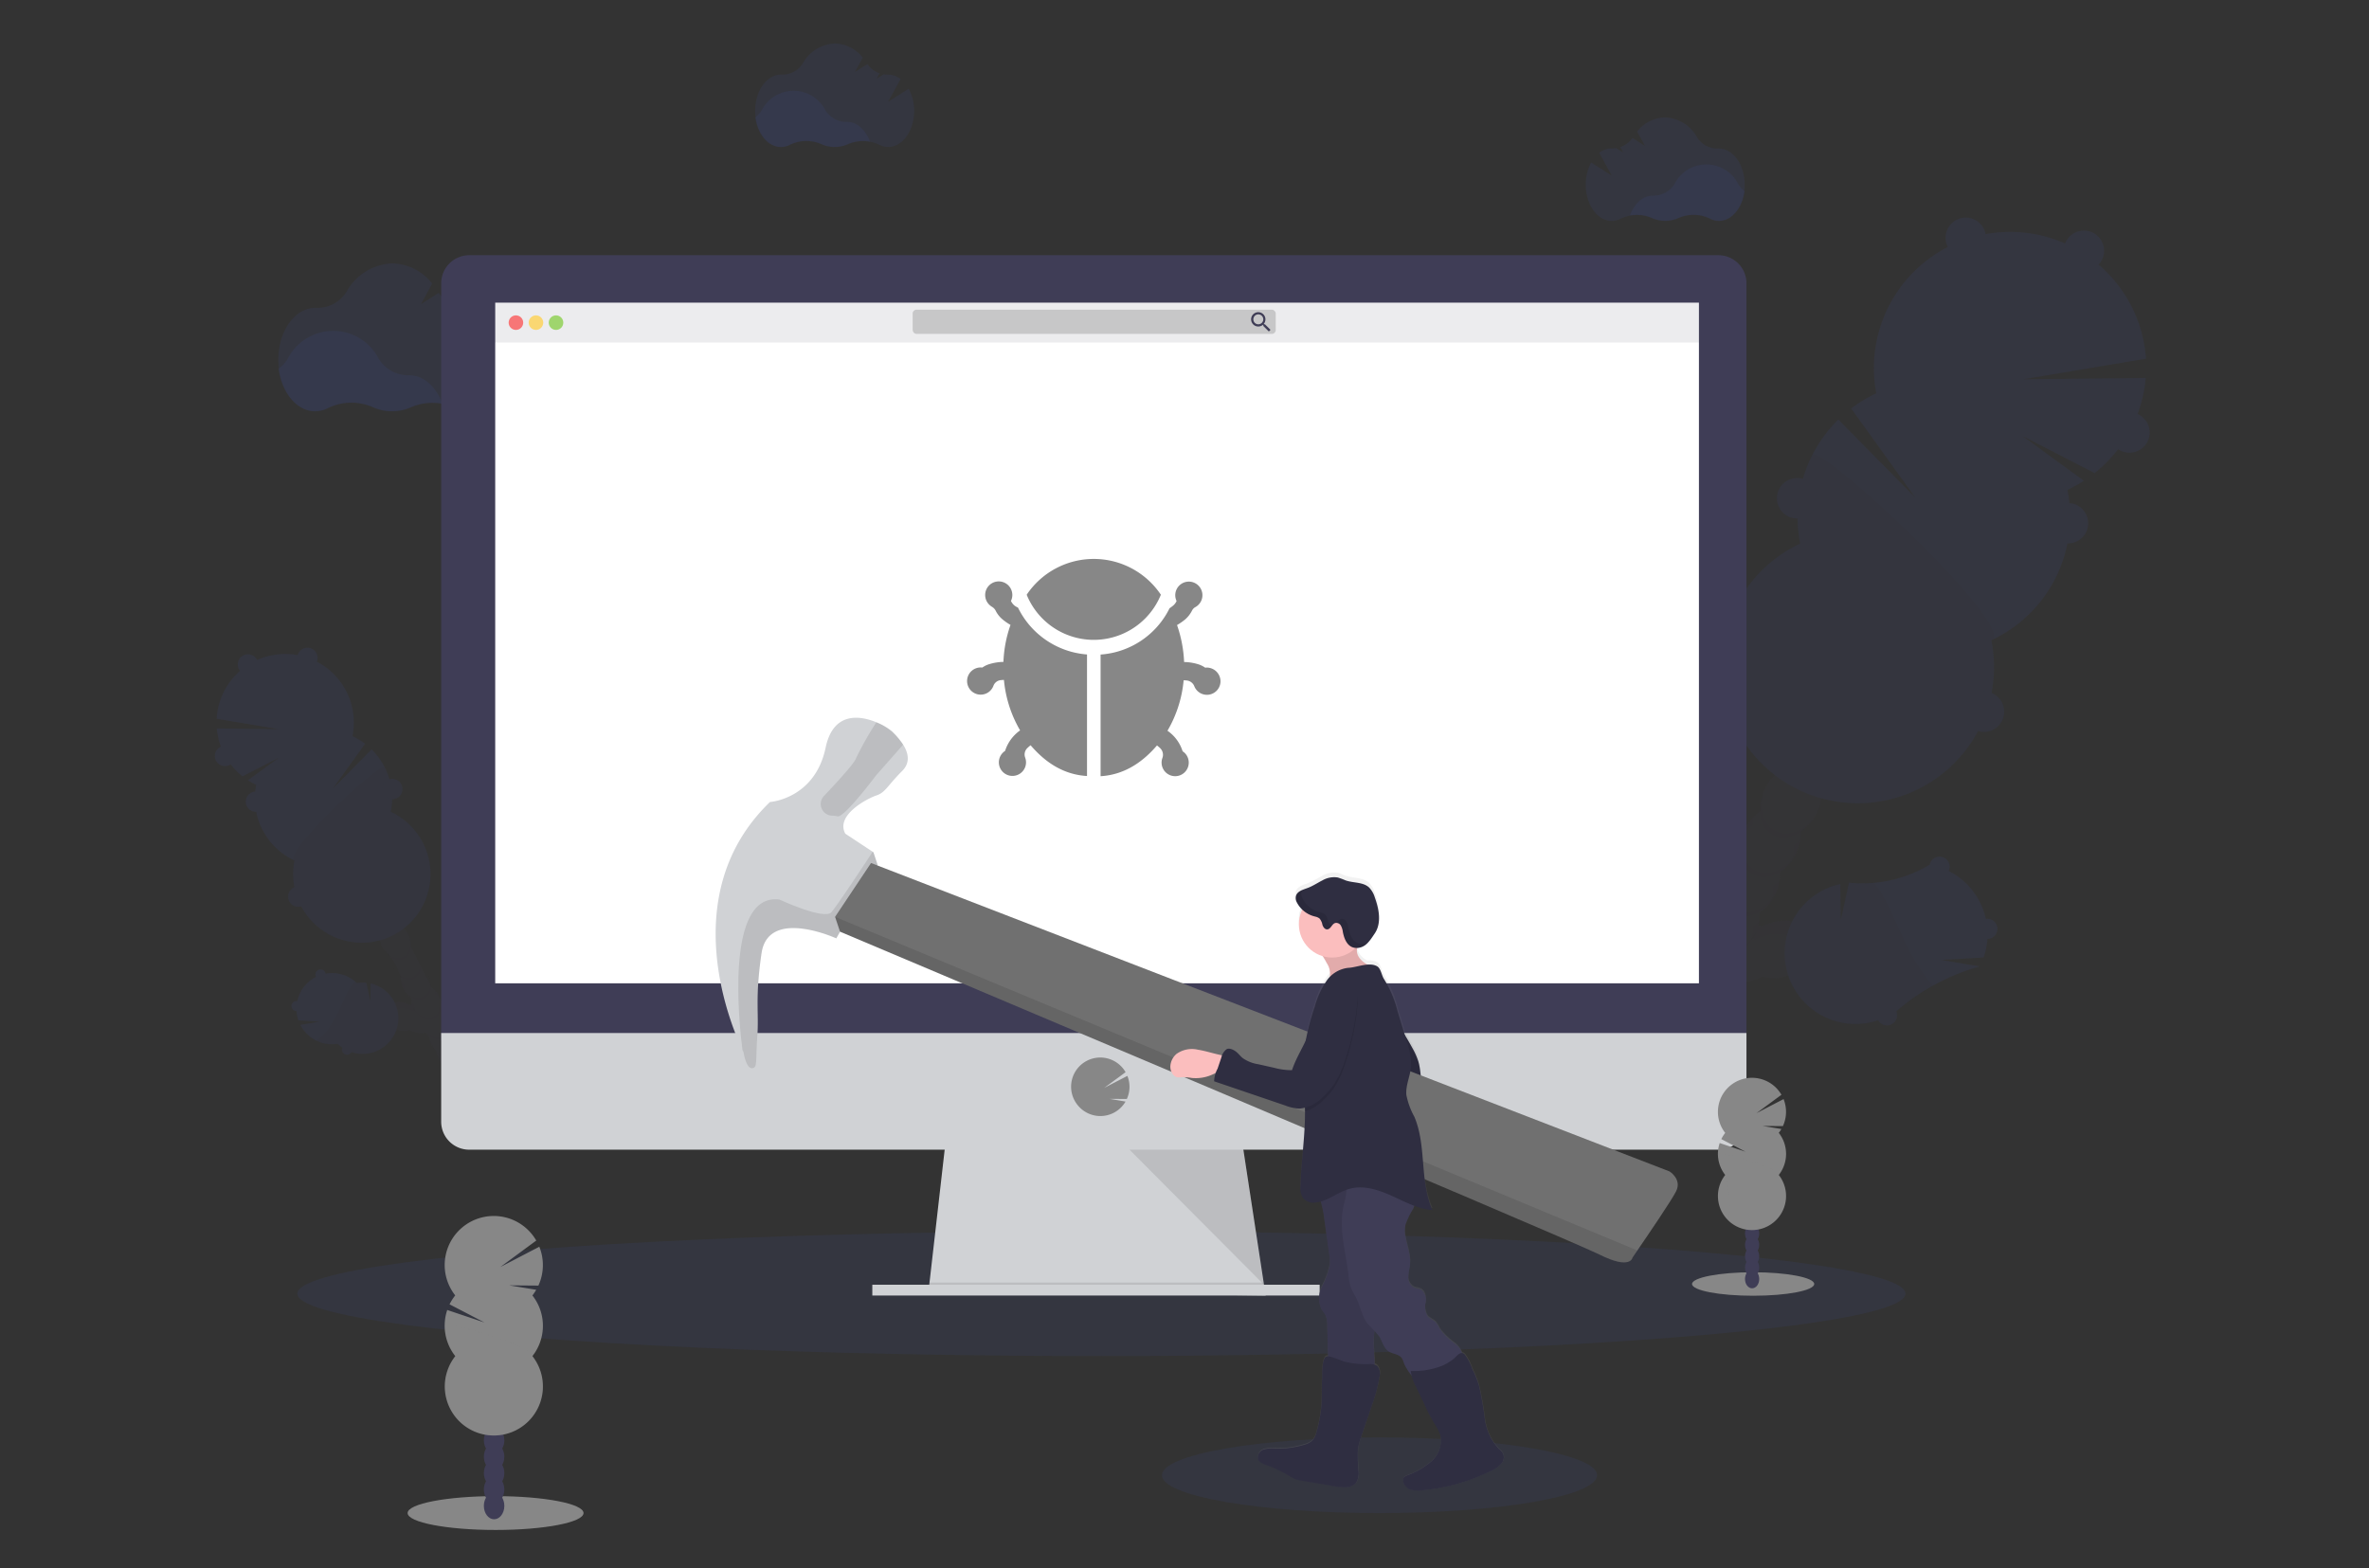 <svg xmlns="http://www.w3.org/2000/svg" xmlns:xlink="http://www.w3.org/1999/xlink" width="364" height="241" viewBox="0 0 364 241">
  <rect x="0" y="0" width="364" height="241" fill="#333333" stroke="none"/>
  <defs>
    <style>
      .cls-1 {
        clip-path: url(#clip-GeneralErrors-lite);
      }

      .cls-2, .cls-5 {
        fill: #3f51b5;
      }

      .cls-10, .cls-19, .cls-2, .cls-3, .cls-6 {
        opacity: 0.1;
      }

      .cls-4 {
        fill: #3f3d56;
      }

      .cls-7 {
        fill: #d0d2d5;
      }

      .cls-8 {
        fill: #fff;
      }

      .cls-19, .cls-9 {
        fill: #878787;
      }

      .cls-10 {
        fill: #444053;
      }

      .cls-11, .cls-17 {
        fill: #707070;
      }

      .cls-11 {
        opacity: 0.3;
      }

      .cls-12 {
        fill: #fa5959;
      }

      .cls-12, .cls-13, .cls-14 {
        opacity: 0.8;
      }

      .cls-13 {
        fill: #fed253;
      }

      .cls-14 {
        fill: #8ccf4d;
      }

      .cls-15 {
        fill: url(#linear-gradient);
      }

      .cls-16 {
        fill: #2f2e41;
      }

      .cls-18 {
        fill: #fbbebe;
      }

      .cls-20 {
        fill: rgba(255,255,255,0);
      }
    </style>
    <linearGradient id="linear-gradient" x1="0.459" y1="0.999" x2="0.459" y2="-0.006" gradientUnits="objectBoundingBox">
      <stop offset="0" stop-color="gray" stop-opacity="0.251"/>
      <stop offset="0.54" stop-color="gray" stop-opacity="0.122"/>
      <stop offset="1" stop-color="gray" stop-opacity="0.102"/>
    </linearGradient>
    <clipPath id="clip-GeneralErrors-lite">
      <rect width="364" height="241"/>
    </clipPath>
  </defs>
  <g id="GeneralErrors-lite" class="cls-1">
    <rect class="cls-20" width="364" height="241"/>
    <g id="Group_75" data-name="Group 75" transform="translate(33 6.687)">
      <ellipse id="Ellipse_60" data-name="Ellipse 60" class="cls-2" cx="123.548" cy="9.593" rx="123.548" ry="9.593" transform="translate(12.683 182.525)"/>
      <g id="Group_70" data-name="Group 70" class="cls-3" transform="translate(197.631 26.753)">
        <path id="Path_248" data-name="Path 248" class="cls-4" d="M856.21,465.227c-.738-2.241-3.733-3.273-6.686-2.3a7.2,7.2,0,0,0-1.23.532c-.189-.052-.384-.1-.581-.134a6.518,6.518,0,0,0,.183-1.974,7.152,7.152,0,0,0,3.169-6.241,7.16,7.16,0,0,0,3.157-6.241,6.907,6.907,0,0,0,2.392-2.709c1.424-2.82.834-5.988-1.32-7.079s-5.058.314-6.483,3.134a6.886,6.886,0,0,0-.765,3.532,7.16,7.16,0,0,0-3.157,6.241,7.16,7.16,0,0,0-3.157,6.241,7.163,7.163,0,0,0-3.169,6.244,6.907,6.907,0,0,0-2.392,2.709,7.4,7.4,0,0,0-.6,1.669,6.158,6.158,0,0,0-1.291-1.375,7.392,7.392,0,0,0-.291-1.308c-.971-2.956-3.576-4.759-5.814-4.02s-3.273,3.73-2.3,6.686a6.706,6.706,0,0,0,2.2,3.221,7.391,7.391,0,0,0,.291,1.308,6.4,6.4,0,0,0,2.951,3.706,6.745,6.745,0,0,0-.241,1.134,17857.846,17857.846,0,0,0-4.384,8.672,7.158,7.158,0,0,0-1.453,1.98c-1.427,2.82-.837,5.991,1.317,7.079s5.058-.311,6.485-3.134a7.155,7.155,0,0,0,.727-2.352,18237.494,18237.494,0,0,0,4.384-8.672,956.7,956.7,0,0,1,4.364-8.677,7.017,7.017,0,0,0,.985-1.163,6.82,6.82,0,0,0,3.567-.224,7.2,7.2,0,0,0,1.23-.532,6.744,6.744,0,0,0,3.9-.14C855.134,470.076,856.945,467.471,856.21,465.227Z" transform="translate(-808.184 -354.525)"/>
        <g id="Group_68" data-name="Group 68" class="cls-3" transform="translate(16.578 92.019)">
          <path id="Path_249" data-name="Path 249" d="M912.543,499.53a6.261,6.261,0,0,1-1,.8,6.684,6.684,0,0,1-.323,2.451,7.609,7.609,0,0,0,.61-1,7.168,7.168,0,0,0,.712-2.253Z" transform="translate(-886.307 -489.684)"/>
          <path id="Path_250" data-name="Path 250" d="M923.4,478.06a6.258,6.258,0,0,1-1,.8,6.687,6.687,0,0,1-.323,2.451,7.465,7.465,0,0,0,.61-1,7.226,7.226,0,0,0,.712-2.25Z" transform="translate(-894.01 -474.455)"/>
          <path id="Path_251" data-name="Path 251" d="M897.652,466.942a6.373,6.373,0,0,1,.049-1.282,7.248,7.248,0,0,0-1.389,1.91,7.459,7.459,0,0,0-.442,1.084A6.614,6.614,0,0,1,897.652,466.942Z" transform="translate(-875.419 -465.66)"/>
          <path id="Path_252" data-name="Path 252" d="M833.07,594.765a6.86,6.86,0,0,1,.858-.983,6.666,6.666,0,0,1,.253-1.163,7.277,7.277,0,0,0-.666,1.078,7.44,7.44,0,0,0-.445,1.067Z" transform="translate(-830.875 -555.713)"/>
          <path id="Path_253" data-name="Path 253" d="M840.61,579.936a6.853,6.853,0,0,1,.858-.983,6.68,6.68,0,0,1,.241-1.134h0a7.467,7.467,0,0,0-.64,1.044,7.771,7.771,0,0,0-.459,1.073Z" transform="translate(-836.223 -545.215)"/>
          <path id="Path_254" data-name="Path 254" d="M902.02,520.832a6.062,6.062,0,0,1-1,.8,6.525,6.525,0,0,1-.183,1.974,5.456,5.456,0,0,1,.581.134,7.2,7.2,0,0,1,1.23-.532c2.959-.971,5.951.061,6.686,2.3a3.4,3.4,0,0,1,.093,1.744,3.992,3.992,0,0,0,.959-3.82c-.738-2.241-3.733-3.273-6.686-2.3a7.2,7.2,0,0,0-1.23.532c-.189-.052-.384-.1-.581-.134C901.948,521.295,901.988,521.065,902.02,520.832Z" transform="translate(-878.944 -504.745)"/>
          <path id="Path_255" data-name="Path 255" d="M826.633,607.49a7.291,7.291,0,0,0-.666,1.078,7.749,7.749,0,0,0-.448,1.087,7.12,7.12,0,0,1,.872-.988A6.653,6.653,0,0,1,826.633,607.49Z" transform="translate(-825.52 -566.26)"/>
          <path id="Path_256" data-name="Path 256" d="M886.742,488.412a6.4,6.4,0,0,1,.049-1.282,7.247,7.247,0,0,0-1.39,1.91,7.45,7.45,0,0,0-.442,1.084A6.615,6.615,0,0,1,886.742,488.412Z" transform="translate(-867.681 -480.889)"/>
          <path id="Path_257" data-name="Path 257" d="M874.691,576.93a7.065,7.065,0,0,1-.291,1.273,7.761,7.761,0,0,0,.608-1,7.408,7.408,0,0,0,.474-1.163A7.045,7.045,0,0,1,874.691,576.93Z" transform="translate(-860.191 -543.952)"/>
          <path id="Path_258" data-name="Path 258" d="M859.611,606.75a7.029,7.029,0,0,1-.291,1.273,7.459,7.459,0,0,0,.61-1,7.691,7.691,0,0,0,.474-1.163A6.866,6.866,0,0,1,859.611,606.75Z" transform="translate(-849.494 -565.104)"/>
          <path id="Path_259" data-name="Path 259" d="M867.151,591.872a7.006,7.006,0,0,1-.291,1.273,7.764,7.764,0,0,0,.622-.983,7.407,7.407,0,0,0,.474-1.163A7.05,7.05,0,0,1,867.151,591.872Z" transform="translate(-854.842 -554.564)"/>
          <path id="Path_260" data-name="Path 260" d="M882.231,561.97a6.978,6.978,0,0,1-.291,1.27,7.514,7.514,0,0,0,.607-1,7.4,7.4,0,0,0,.477-1.183A6.752,6.752,0,0,1,882.231,561.97Z" transform="translate(-865.539 -533.327)"/>
          <path id="Path_261" data-name="Path 261" d="M830.038,520.976c2.244-.735,4.849,1.064,5.814,4.02a7.469,7.469,0,0,1,.291,1.311,6.157,6.157,0,0,1,1.291,1.375,7.421,7.421,0,0,1,.6-1.672c.1-.2.212-.387.326-.581a6.128,6.128,0,0,0-1.163-1.215,7.368,7.368,0,0,0-.291-1.308c-.971-2.956-3.576-4.759-5.814-4.02a3.98,3.98,0,0,0-2.506,3.032A3.4,3.4,0,0,1,830.038,520.976Z" transform="translate(-827.698 -503.296)"/>
          <path id="Path_262" data-name="Path 262" d="M865.022,531.359a6.344,6.344,0,0,1,.052-1.279,7.189,7.189,0,0,0-1.392,1.91,7.284,7.284,0,0,0-.442,1.081A6.686,6.686,0,0,1,865.022,531.359Z" transform="translate(-852.275 -511.353)"/>
          <path id="Path_263" data-name="Path 263" d="M875.882,509.879a6.34,6.34,0,0,1,.052-1.279,7.128,7.128,0,0,0-1.393,1.907,7.437,7.437,0,0,0-.442,1.084A6.613,6.613,0,0,1,875.882,509.879Z" transform="translate(-859.978 -496.117)"/>
          <path id="Path_264" data-name="Path 264" d="M852.071,621.631a7.053,7.053,0,0,1-.291,1.276,7.482,7.482,0,0,0,1.084-2.177A6.853,6.853,0,0,1,852.071,621.631Z" transform="translate(-844.146 -575.651)"/>
        </g>
        <path id="Path_265" data-name="Path 265" class="cls-4" d="M918.85,405.919a6.885,6.885,0,0,0,2.392-2.709c1.427-2.82.837-5.991-1.317-7.081s-5.058.314-6.486,3.137a6.884,6.884,0,0,0-.762,3.541,7.16,7.16,0,0,0-3.157,6.241,6.862,6.862,0,0,0-2.392,2.709,7.161,7.161,0,0,0-.439,1.073,6.061,6.061,0,0,1,3.131-2.326,3.558,3.558,0,0,0,4.517,2.279,6.062,6.062,0,0,1,0,3.9,7.418,7.418,0,0,0,.6-.988,6.885,6.885,0,0,0,.762-3.532,7.143,7.143,0,0,0,3.157-6.241Z" transform="translate(-866.516 -324.061)"/>
        <path id="Path_266" data-name="Path 266" class="cls-5" d="M938.212,196.292a20.939,20.939,0,0,0,2.535-1.4l-9.4-6.866,11.047,5.689a20.969,20.969,0,0,0,7.849-14.625l-18.773.192,18.814-3.145a20.93,20.93,0,1,0-41.448,5.314,20.959,20.959,0,0,0-3.855,2.326l9.811,13.643-11.779-11.942a20.953,20.953,0,0,0-5.863,19.073A20.93,20.93,0,1,0,926.526,219.4,20.93,20.93,0,0,0,938.212,196.292Z" transform="translate(-851.18 -154.446)"/>
        <path id="Path_267" data-name="Path 267" class="cls-6" d="M899.016,274.482a20.863,20.863,0,0,0-1.846,13.579,20.93,20.93,0,1,0,29.375,14.855C930.654,301.009,900.069,272.386,899.016,274.482Z" transform="translate(-851.194 -237.962)"/>
        <circle id="Ellipse_61" data-name="Ellipse 61" class="cls-5" cx="3.108" cy="3.108" r="3.108" transform="translate(68.302)"/>
        <circle id="Ellipse_62" data-name="Ellipse 62" class="cls-5" cx="3.108" cy="3.108" r="3.108" transform="translate(86.453 1.994)"/>
        <circle id="Ellipse_63" data-name="Ellipse 63" class="cls-5" cx="3.108" cy="3.108" r="3.108" transform="translate(93.454 29.919)"/>
        <circle id="Ellipse_64" data-name="Ellipse 64" class="cls-5" cx="3.108" cy="3.108" r="3.108" transform="translate(84.006 43.864)"/>
        <circle id="Ellipse_65" data-name="Ellipse 65" class="cls-5" cx="3.108" cy="3.108" r="3.108" transform="translate(71.099 72.826)"/>
        <circle id="Ellipse_66" data-name="Ellipse 66" class="cls-6" cx="3.108" cy="3.108" r="3.108" transform="translate(71.099 72.826)"/>
        <circle id="Ellipse_67" data-name="Ellipse 67" class="cls-5" cx="3.108" cy="3.108" r="3.108" transform="translate(42.401 40.024)"/>
        <circle id="Ellipse_68" data-name="Ellipse 68" class="cls-6" cx="3.108" cy="3.108" r="3.108" transform="translate(42.401 40.024)"/>
        <path id="Path_268" data-name="Path 268" class="cls-6" d="M907.668,456.907c-2.067-1.044-2.692-4-1.485-6.727-.064.11-.125.224-.183.343-1.427,2.82-.837,5.988,1.317,7.079s5.058-.314,6.483-3.134c.061-.116.113-.235.166-.352C912.485,456.706,909.732,457.953,907.668,456.907Z" transform="translate(-865.474 -362.662)"/>
        <path id="Path_269" data-name="Path 269" class="cls-6" d="M897.109,477.78c-2.064-1.044-2.692-4-1.483-6.73-.064.113-.128.227-.186.343-1.427,2.82-.837,5.991,1.317,7.079s5.058-.311,6.486-3.134c.058-.116.113-.233.166-.352C901.925,477.576,899.175,478.823,897.109,477.78Z" transform="translate(-857.984 -377.465)"/>
        <path id="Path_270" data-name="Path 270" class="cls-6" d="M886.551,498.657c-2.064-1.044-2.692-4-1.483-6.727-.064.11-.128.224-.186.343-1.427,2.82-.834,5.988,1.32,7.079s5.055-.314,6.483-3.134c.058-.116.113-.236.166-.352C891.37,498.456,888.618,499.7,886.551,498.657Z" transform="translate(-850.496 -392.275)"/>
        <path id="Path_271" data-name="Path 271" class="cls-6" d="M876.027,519.587c-2.067-1.044-2.692-4-1.486-6.727-.064.11-.125.224-.186.34-1.424,2.82-.834,5.991,1.32,7.081s5.058-.314,6.483-3.137c.061-.116.113-.233.166-.352C880.835,519.369,878.082,520.616,876.027,519.587Z" transform="translate(-843.03 -407.12)"/>
        <path id="Path_272" data-name="Path 272" class="cls-6" d="M865.438,540.407c-2.067-1.044-2.692-4-1.485-6.727-.064.11-.125.224-.183.343-1.427,2.82-.837,5.988,1.317,7.079s5.058-.314,6.486-3.134c.058-.116.113-.235.166-.352C870.261,540.206,867.5,541.453,865.438,540.407Z" transform="translate(-835.521 -421.888)"/>
        <path id="Path_273" data-name="Path 273" class="cls-6" d="M854.879,561.287c-2.064-1.044-2.692-4-1.483-6.727-.064.11-.128.224-.186.34-1.427,2.82-.837,5.991,1.32,7.081s5.044-.317,6.5-3.137c.058-.116.113-.233.166-.352C859.7,561.083,856.957,562.33,854.879,561.287Z" transform="translate(-828.031 -436.698)"/>
        <path id="Path_274" data-name="Path 274" class="cls-6" d="M844.324,582.157c-2.064-1.044-2.692-4-1.483-6.727-.064.113-.125.224-.186.343-1.424,2.82-.834,5.989,1.32,7.079s5.058-.314,6.483-3.134c.061-.116.113-.235.166-.352C849.144,581.956,846.391,583.2,844.324,582.157Z" transform="translate(-820.545 -451.501)"/>
        <path id="Path_275" data-name="Path 275" class="cls-6" d="M833.768,603.037c-2.067-1.044-2.692-4-1.486-6.727q-.1.166-.183.34c-1.427,2.82-.837,5.991,1.317,7.081s5.058-.314,6.486-3.137c.058-.116.11-.233.163-.352C838.585,602.833,835.832,604.069,833.768,603.037Z" transform="translate(-813.057 -466.311)"/>
        <path id="Path_276" data-name="Path 276" class="cls-6" d="M826.828,616.75c-2.064-1.047-2.692-4-1.482-6.73-.064.113-.128.227-.186.343-1.427,2.82-.837,5.991,1.317,7.079s5.058-.311,6.486-3.134c.058-.116.113-.233.166-.352C831.645,616.546,828.892,617.793,826.828,616.75Z" transform="translate(-808.134 -476.036)"/>
        <path id="Path_277" data-name="Path 277" class="cls-5" d="M949,502.33a10.875,10.875,0,0,0,.581-2.846,1.552,1.552,0,1,0-.235-3.087,10.846,10.846,0,0,0-5.709-7.358,1.554,1.554,0,0,0-2.773-1.4,1.455,1.455,0,0,0-.14.416,20.175,20.175,0,0,1-12.41,2.779l-1.259,5.73-.076-5.523a10.878,10.878,0,1,0,5.814,20.93,1.536,1.536,0,0,0,.654.628,1.552,1.552,0,0,0,2.128-2,33.722,33.722,0,0,1,12.823-6.9l-5.858-.985Z" transform="translate(-874.844 -388.625)"/>
        <g id="Group_69" data-name="Group 69" class="cls-3" transform="translate(43.573 101.789)">
          <path id="Path_278" data-name="Path 278" d="M939.916,513.968c-2.163-2.855-3.488-6.236-5.015-9.48a39.621,39.621,0,0,0-2.055-3.884L931.7,499.27c-.192.163-.384.331-.581.509a10.939,10.939,0,0,0-2.855-.084l-1.259,5.73-.076-5.523a10.878,10.878,0,1,0,5.814,20.93,1.534,1.534,0,0,0,.654.628,1.552,1.552,0,0,0,2.128-2,8,8,0,0,1,7.919-2.1A15.327,15.327,0,0,1,939.916,513.968Z" transform="translate(-918.381 -499.27)"/>
        </g>
        <path id="Path_279" data-name="Path 279" class="cls-5" d="M795.3,454.179a1.552,1.552,0,0,0-1.39-2.253,10.864,10.864,0,0,0-3.4-6.055,10.905,10.905,0,0,0,.32-3.4l-5.712-.974,5.547-.349a11.031,11.031,0,0,0-.41-1.535,1.586,1.586,0,0,0,.512-.581,1.555,1.555,0,0,0-1.916-2.163,10.878,10.878,0,0,0-19.416,8.988,1.527,1.527,0,0,0-.773.727,1.552,1.552,0,0,0,1.962,2.142,10.908,10.908,0,0,0,2.061,2.515,10.872,10.872,0,0,0,.506,6.907l7.66-1.988-6.831,3.593a10.878,10.878,0,0,0,20.032-4.727,1.549,1.549,0,0,0,1.25-.846Z" transform="translate(-768.494 -349.96)"/>
        <path id="Path_280" data-name="Path 280" class="cls-6" d="M804.695,486.025a1.552,1.552,0,0,0-1.39-2.253,10.864,10.864,0,0,0-3.4-6.055c.047-.183.087-.363.122-.547a3.833,3.833,0,0,0-.561.5c-1.032,1.131-1.561,2.651-2.581,3.794a7.436,7.436,0,0,1-4.805,2.241,18.3,18.3,0,0,1-5.387-.433,15.539,15.539,0,0,0-4.454-.485,2.487,2.487,0,0,0-.424.055c.087.084.174.169.265.25a10.873,10.873,0,0,0,.506,6.907l7.66-1.991-6.831,3.593a10.878,10.878,0,0,0,20.032-4.727,1.549,1.549,0,0,0,1.25-.846Z" transform="translate(-777.888 -381.805)"/>
      </g>
      <g id="Group_73" data-name="Group 73" class="cls-3" transform="translate(0 92.847)">
        <path id="Path_281" data-name="Path 281" class="cls-4" d="M176.7,535.721c.372-1.131,1.881-1.651,3.369-1.163a3.711,3.711,0,0,1,.619.267c.1-.026.195-.049.291-.067a3.273,3.273,0,0,1-.093-.994,3.622,3.622,0,0,1-1.59-3.145,10.567,10.567,0,0,0-2.794-4.509c-.715-1.419-.424-3.015.666-3.567s2.549.16,3.267,1.579a3.488,3.488,0,0,1,.384,1.782,9387.453,9387.453,0,0,1,3.18,6.288,3.6,3.6,0,0,1,1.59,3.142A3.488,3.488,0,0,1,186.8,536.7a3.683,3.683,0,0,1,.291.843,3.1,3.1,0,0,1,.648-.695,3.655,3.655,0,0,1,.151-.66c.491-1.488,1.8-2.4,2.933-2.035s1.648,1.881,1.163,3.369a3.393,3.393,0,0,1-1.108,1.625,3.685,3.685,0,0,1-.151.657,3.227,3.227,0,0,1-1.485,1.866,3.733,3.733,0,0,1,.122.581,3.654,3.654,0,0,1,.735,1,3.582,3.582,0,0,1,.366,1.186,3.648,3.648,0,0,1,.738,1,3.709,3.709,0,0,0,1.1,2.186c.718,1.419.422,3.018-.663,3.564s-2.549-.157-3.267-1.578a3.628,3.628,0,0,1-.366-1.186,87104.086,87104.086,0,0,1-2.209-4.366,3.662,3.662,0,0,1-.738-1,3.7,3.7,0,0,1-.366-1.186,3.655,3.655,0,0,1-.735-1,3.581,3.581,0,0,1-.366-1.186,3.38,3.38,0,0,1-.5-.581,3.458,3.458,0,0,1-1.8-.11,3.856,3.856,0,0,1-.622-.27,3.374,3.374,0,0,1-1.962-.07C177.244,538.162,176.334,536.852,176.7,535.721Z" transform="translate(-150.688 -479.95)"/>
        <g id="Group_71" data-name="Group 71" class="cls-3" transform="translate(25.946 46.358)">
          <path id="Path_282" data-name="Path 282" d="M187.17,553a3.118,3.118,0,0,0,.506.4,3.289,3.289,0,0,0,.163,1.233,3.47,3.47,0,0,1-.308-.5A3.622,3.622,0,0,1,187.17,553Z" transform="translate(-184.476 -548.044)"/>
          <path id="Path_283" data-name="Path 283" d="M181.7,542.2a3.254,3.254,0,0,0,.506.4,3.311,3.311,0,0,0,.163,1.236A3.692,3.692,0,0,1,181.7,542.2Z" transform="translate(-180.596 -540.383)"/>
          <path id="Path_284" data-name="Path 284" d="M194.073,536.6a3.229,3.229,0,0,0-.023-.645,3.68,3.68,0,0,1,.7.962,3.777,3.777,0,0,1,.221.547A3.32,3.32,0,0,0,194.073,536.6Z" transform="translate(-189.356 -535.95)"/>
          <path id="Path_285" data-name="Path 285" d="M227.468,601.006a3.389,3.389,0,0,0-.43-.494,3.6,3.6,0,0,0-.128-.581,3.841,3.841,0,0,1,.334.541A3.778,3.778,0,0,1,227.468,601.006Z" transform="translate(-212.663 -581.331)"/>
          <path id="Path_286" data-name="Path 286" d="M223.652,593.5a1.24,1.24,0,0,1-.552-1.076h0a3.683,3.683,0,0,1,.547,1.07Z" transform="translate(-209.961 -576.004)"/>
          <path id="Path_287" data-name="Path 287" d="M182.19,563.74a2.95,2.95,0,0,0,.5.4,3.169,3.169,0,0,0,.093.994,2.892,2.892,0,0,0-.291.067,3.844,3.844,0,0,0-.622-.267c-1.488-.488-3,.032-3.366,1.163a1.692,1.692,0,0,0-.049.872,2.015,2.015,0,0,1-.483-1.922c.372-1.131,1.881-1.651,3.369-1.163a3.716,3.716,0,0,1,.619.268c.1-.026.195-.049.291-.067A3.006,3.006,0,0,1,182.19,563.74Z" transform="translate(-177.902 -555.632)"/>
          <path id="Path_288" data-name="Path 288" d="M230.71,607.4a3.714,3.714,0,0,1,.334.544,3.774,3.774,0,0,1,.224.547,3.414,3.414,0,0,0-.43-.5A3.6,3.6,0,0,0,230.71,607.4Z" transform="translate(-215.359 -586.629)"/>
          <path id="Path_289" data-name="Path 289" d="M199.543,547.425a3.22,3.22,0,0,0-.023-.645,3.631,3.631,0,0,1,.7.962,3.736,3.736,0,0,1,.221.544A3.308,3.308,0,0,0,199.543,547.425Z" transform="translate(-193.236 -543.632)"/>
          <path id="Path_290" data-name="Path 290" d="M206.524,591.986a3.469,3.469,0,0,0,.142.64,3.671,3.671,0,0,1-.547-1.1,3.406,3.406,0,0,0,.4.456Z" transform="translate(-197.917 -575.373)"/>
          <path id="Path_291" data-name="Path 291" d="M214.121,607.035a3.685,3.685,0,0,0,.145.64,3.474,3.474,0,0,1-.308-.5,3.745,3.745,0,0,1-.238-.581A3.781,3.781,0,0,0,214.121,607.035Z" transform="translate(-203.308 -586.055)"/>
          <path id="Path_292" data-name="Path 292" d="M210.324,599.525a3.471,3.471,0,0,0,.142.64,3.743,3.743,0,0,1-.308-.5,3.663,3.663,0,0,1-.238-.581,3.412,3.412,0,0,0,.4.445Z" transform="translate(-200.612 -580.728)"/>
          <path id="Path_293" data-name="Path 293" d="M202.76,584.5a3.446,3.446,0,0,0,.142.642,3.617,3.617,0,0,1-.291-.5,3.555,3.555,0,0,1-.241-.581A3.236,3.236,0,0,0,202.76,584.5Z" transform="translate(-195.257 -570.074)"/>
          <path id="Path_294" data-name="Path 294" d="M218.331,563.83c-1.131-.372-2.442.535-2.93,2.035a3.657,3.657,0,0,0-.151.66,3.09,3.09,0,0,0-.651.692,3.73,3.73,0,0,0-.305-.843c-.049-.1-.1-.195-.163-.291a3.092,3.092,0,0,1,.581-.61,3.658,3.658,0,0,1,.151-.66c.491-1.488,1.8-2.4,2.933-2.035a2.015,2.015,0,0,1,1.262,1.529A1.724,1.724,0,0,0,218.331,563.83Z" transform="translate(-203.599 -554.923)"/>
          <path id="Path_295" data-name="Path 295" d="M210.483,569.045a3.231,3.231,0,0,0-.023-.645,3.63,3.63,0,0,1,.7.962,3.778,3.778,0,0,1,.221.547A3.279,3.279,0,0,0,210.483,569.045Z" transform="translate(-200.995 -558.967)"/>
          <path id="Path_296" data-name="Path 296" d="M205.013,558.225a3.237,3.237,0,0,0-.023-.645,3.731,3.731,0,0,1,.7.962,3.784,3.784,0,0,1,.221.547A3.319,3.319,0,0,0,205.013,558.225Z" transform="translate(-197.116 -551.292)"/>
          <path id="Path_297" data-name="Path 297" d="M217.921,614.545a3.457,3.457,0,0,0,.145.642,3.664,3.664,0,0,1-.308-.506,3.746,3.746,0,0,1-.238-.581A3.787,3.787,0,0,0,217.921,614.545Z" transform="translate(-206.003 -591.382)"/>
        </g>
        <path id="Path_298" data-name="Path 298" class="cls-4" d="M166.777,505.856a3.465,3.465,0,0,1-1.2-1.363c-.718-1.422-.422-3.018.663-3.567s2.549.157,3.267,1.578a3.468,3.468,0,0,1,.384,1.779,3.6,3.6,0,0,1,1.59,3.145,3.488,3.488,0,0,1,1.206,1.363,3.847,3.847,0,0,1,.221.541,3.073,3.073,0,0,0-1.578-1.163,1.791,1.791,0,0,1-2.276,1.163,3.058,3.058,0,0,0,0,1.962,3.837,3.837,0,0,1-.291-.5,3.488,3.488,0,0,1-.387-1.779,3.614,3.614,0,0,1-1.59-3.145Z" transform="translate(-142.934 -464.617)"/>
        <path id="Path_299" data-name="Path 299" class="cls-5" d="M95.719,399.927a10.7,10.7,0,0,1-1.276-.706l4.733-3.459-5.564,2.863a10.564,10.564,0,0,1-3.951-7.366l9.459.1-9.48-1.587a10.55,10.55,0,1,1,20.875,2.674,10.678,10.678,0,0,1,1.942,1.163l-4.942,6.872,5.933-6.012a10.558,10.558,0,0,1,2.954,9.608,10.55,10.55,0,1,1-14.8,7.483,10.547,10.547,0,0,1-5.887-11.628Z" transform="translate(-89.352 -378.845)"/>
        <path id="Path_300" data-name="Path 300" class="cls-6" d="M144.157,439.645a10.5,10.5,0,0,1,.93,6.84,10.55,10.55,0,1,1-14.8,7.483C128.218,453.006,143.625,438.59,144.157,439.645Z" transform="translate(-118.038 -421.244)"/>
        <circle id="Ellipse_69" data-name="Ellipse 69" class="cls-5" cx="1.567" cy="1.567" r="1.567" transform="translate(12.669)"/>
        <circle id="Ellipse_70" data-name="Ellipse 70" class="cls-5" cx="1.567" cy="1.567" r="1.567" transform="translate(3.523 1.006)"/>
        <circle id="Ellipse_71" data-name="Ellipse 71" class="cls-5" cx="1.567" cy="1.567" r="1.567" transform="translate(0 15.073)"/>
        <circle id="Ellipse_72" data-name="Ellipse 72" class="cls-5" cx="1.567" cy="1.567" r="1.567" transform="translate(4.759 22.099)"/>
        <circle id="Ellipse_73" data-name="Ellipse 73" class="cls-5" cx="1.567" cy="1.567" r="1.567" transform="translate(11.259 36.689)"/>
        <circle id="Ellipse_74" data-name="Ellipse 74" class="cls-6" cx="1.567" cy="1.567" r="1.567" transform="translate(11.259 36.689)"/>
        <circle id="Ellipse_75" data-name="Ellipse 75" class="cls-5" cx="1.567" cy="1.567" r="1.567" transform="translate(25.715 20.163)"/>
        <circle id="Ellipse_76" data-name="Ellipse 76" class="cls-6" cx="1.567" cy="1.567" r="1.567" transform="translate(25.715 20.163)"/>
        <path id="Path_301" data-name="Path 301" class="cls-6" d="M180.5,531.54c1.041-.526,1.355-2.015.747-3.39.032.058.064.113.093.172.718,1.422.422,3.017-.666,3.567s-2.547-.157-3.265-1.578c-.029-.058-.058-.116-.084-.177C178.077,531.438,179.464,532.066,180.5,531.54Z" transform="translate(-151.551 -484.059)"/>
        <path id="Path_302" data-name="Path 302" class="cls-6" d="M185.822,542.06c1.041-.526,1.358-2.017.75-3.39.032.055.064.113.093.172.718,1.422.422,3.017-.666,3.567s-2.547-.157-3.265-1.578c-.032-.058-.058-.119-.084-.177C183.4,541.964,184.787,542.586,185.822,542.06Z" transform="translate(-155.324 -491.521)"/>
        <path id="Path_303" data-name="Path 303" class="cls-6" d="M191.142,552.57c1.041-.526,1.358-2.015.747-3.39.035.058.064.113.1.174.718,1.419.419,3.017-.666,3.564s-2.547-.157-3.265-1.579c-.032-.058-.058-.116-.084-.177C188.714,552.468,190.1,553.1,191.142,552.57Z" transform="translate(-159.098 -498.976)"/>
        <path id="Path_304" data-name="Path 304" class="cls-6" d="M196.462,563.09c1.041-.526,1.358-2.015.747-3.39.032.055.064.113.093.172.721,1.422.422,3.017-.663,3.567s-2.549-.157-3.267-1.578c-.029-.058-.055-.119-.081-.177C194.034,562.985,195.421,563.616,196.462,563.09Z" transform="translate(-162.871 -506.438)"/>
        <path id="Path_305" data-name="Path 305" class="cls-6" d="M201.774,573.607c1.041-.526,1.355-2.015.747-3.387.032.055.064.113.093.172.718,1.422.422,3.018-.663,3.567s-2.549-.16-3.267-1.578c-.029-.061-.055-.119-.084-.177C199.347,573.5,200.734,574.133,201.774,573.607Z" transform="translate(-166.637 -513.9)"/>
        <path id="Path_306" data-name="Path 306" class="cls-6" d="M207.094,584.12c1.041-.526,1.355-2.015.747-3.39.032.058.064.113.093.172.718,1.422.422,3.018-.663,3.567s-2.549-.157-3.267-1.578c-.029-.058-.058-.116-.084-.177C204.667,584.006,206.054,584.646,207.094,584.12Z" transform="translate(-170.411 -521.354)"/>
        <path id="Path_307" data-name="Path 307" class="cls-6" d="M212.414,594.64a2.563,2.563,0,0,0,.747-3.39c.032.055.064.113.093.172.718,1.422.422,3.017-.666,3.567s-2.547-.16-3.265-1.578c-.029-.061-.058-.119-.084-.177C209.987,594.535,211.374,595.166,212.414,594.64Z" transform="translate(-174.184 -528.816)"/>
        <path id="Path_308" data-name="Path 308" class="cls-6" d="M217.732,605.15c1.041-.526,1.358-2.015.747-3.39.035.058.064.113.1.174.718,1.419.419,3.017-.666,3.564s-2.547-.157-3.265-1.578c-.032-.058-.058-.116-.084-.177C215.307,605.048,216.691,605.676,217.732,605.15Z" transform="translate(-177.958 -536.271)"/>
        <path id="Path_309" data-name="Path 309" class="cls-6" d="M221.254,612.06c1.041-.526,1.355-2.015.747-3.39.032.058.064.113.093.174.718,1.419.422,3.017-.663,3.564s-2.549-.157-3.267-1.578c-.029-.058-.058-.116-.084-.177A2.548,2.548,0,0,0,221.254,612.06Z" transform="translate(-180.455 -541.172)"/>
        <path id="Path_310" data-name="Path 310" class="cls-5" d="M130.249,554.421a5.4,5.4,0,0,1-.291-1.433.782.782,0,1,1,.119-1.555,5.471,5.471,0,0,1,2.875-3.706.783.783,0,1,1,1.4-.706.71.71,0,0,1,.07.209,5.5,5.5,0,0,1,4.814,1.453,5.433,5.433,0,0,1,1.453-.041l.634,2.884.015-2.782a5.48,5.48,0,1,1-2.93,10.549.8.8,0,0,1-.328.317A.785.785,0,0,1,137,558.6a5.479,5.479,0,0,1-.7-.581,5.486,5.486,0,0,1-5.756-2.907l2.951-.5Z" transform="translate(-117.397 -497.139)"/>
        <g id="Group_72" data-name="Group 72" class="cls-3" transform="translate(15.616 51.28)">
          <path id="Path_311" data-name="Path 311" d="M144.164,560.284a26.38,26.38,0,0,0,2.526-4.773,19.384,19.384,0,0,1,1.035-1.959l.581-.672c.1.084.195.169.291.256a5.428,5.428,0,0,1,1.454-.041l.634,2.884.009-2.773a5.48,5.48,0,1,1-2.93,10.55.8.8,0,0,1-.329.317.785.785,0,0,1-1.076-1.009,5.472,5.472,0,0,1-.7-.581A5.523,5.523,0,0,1,142.37,562a7.729,7.729,0,0,0,1.794-1.712Z" transform="translate(-142.37 -552.88)"/>
        </g>
        <path id="Path_312" data-name="Path 312" class="cls-5" d="M214.7,530.18a.779.779,0,0,1,.346-1.049.767.767,0,0,1,.355-.084,5.48,5.48,0,0,1,1.712-3.052,5.439,5.439,0,0,1-.16-1.712l2.875-.483-2.794-.177a5.42,5.42,0,0,1,.209-.773.768.768,0,0,1-.259-.291.785.785,0,0,1,.965-1.09,5.417,5.417,0,0,1,2-1.724,5.477,5.477,0,0,1,7.782,6.25.782.782,0,0,1-.6,1.445A5.451,5.451,0,0,1,226.1,528.7a5.494,5.494,0,0,1-.253,3.488L222,531.177l3.439,1.811a5.483,5.483,0,0,1-9.544-.448,5.556,5.556,0,0,1-.564-1.933A.776.776,0,0,1,214.7,530.18Z" transform="translate(-178 -477.676)"/>
        <path id="Path_313" data-name="Path 313" class="cls-6" d="M214.7,546.209a.779.779,0,0,1,.346-1.049.769.769,0,0,1,.355-.084,5.479,5.479,0,0,1,1.712-3.052c-.023-.09-.044-.183-.061-.273a2.118,2.118,0,0,1,.291.25c.52.581.788,1.334,1.3,1.91a3.753,3.753,0,0,0,2.422,1.131,9.167,9.167,0,0,0,2.712-.218,7.949,7.949,0,0,1,2.244-.247l.215.029-.134.125a5.494,5.494,0,0,1-.253,3.488L222,547.206l3.439,1.811a5.483,5.483,0,0,1-9.544-.448,5.556,5.556,0,0,1-.564-1.933A.776.776,0,0,1,214.7,546.209Z" transform="translate(-178 -493.706)"/>
      </g>
      <path id="Path_314" data-name="Path 314" class="cls-2" d="M391.974,89.884a5.881,5.881,0,0,0-3.413.372,5.035,5.035,0,0,1-4.1,0,5.744,5.744,0,0,0-4.82.1,2.988,2.988,0,0,1-1.387.346c-1.953,0-3.578-1.968-3.916-4.564a3.8,3.8,0,0,0,.977-1.052,5.492,5.492,0,0,1,9.8-.035,3.779,3.779,0,0,0,3.244,1.785h.052C389.956,86.823,391.3,88.07,391.974,89.884Z" transform="translate(-291.29 -74.794)"/>
      <path id="Path_315" data-name="Path 315" class="cls-2" d="M397.882,64.041l-3.157,2,1.916-3.488a3.122,3.122,0,0,0-1.91-.68h-.049a3.746,3.746,0,0,1-.654-.049l-1.073.68.459-.834a3.834,3.834,0,0,1-1.872-1.41l-1.922,1.2,1.209-2.2a5.6,5.6,0,0,0-4.291-2.172,5.871,5.871,0,0,0-4.913,3.032,3.669,3.669,0,0,1-3.247,1.744h-.1c-2.2,0-3.983,2.491-3.983,5.57S376.085,73,378.283,73a2.988,2.988,0,0,0,1.387-.346,5.733,5.733,0,0,1,4.82-.093,5.049,5.049,0,0,0,4.1,0,5.741,5.741,0,0,1,4.776.093,3.009,3.009,0,0,0,1.372.337c2.2,0,3.983-2.491,3.983-5.567A7.081,7.081,0,0,0,397.882,64.041Z" transform="translate(-291.261 -57.09)"/>
      <path id="Path_316" data-name="Path 316" class="cls-2" d="M147.532,220.189a8.43,8.43,0,0,0-4.875.529,7.183,7.183,0,0,1-5.855-.015,8.2,8.2,0,0,0-6.884.137,4.288,4.288,0,0,1-1.983.494c-2.791,0-5.113-2.811-5.6-6.52a5.352,5.352,0,0,0,1.4-1.5,7.838,7.838,0,0,1,13.994-.049,5.384,5.384,0,0,0,4.651,2.549h.073C144.657,215.809,146.582,217.591,147.532,220.189Z" transform="translate(-112.546 -164.825)"/>
      <path id="Path_317" data-name="Path 317" class="cls-2" d="M155.95,183.267l-4.512,2.861,2.738-4.98a4.459,4.459,0,0,0-2.73-.974h-.073a5.279,5.279,0,0,1-.936-.07l-1.523.985.657-1.192a5.436,5.436,0,0,1-2.674-2.035l-2.738,1.744,1.724-3.169a8.011,8.011,0,0,0-6.131-3.1,8.4,8.4,0,0,0-7.018,4.329,5.247,5.247,0,0,1-4.651,2.5h-.154c-3.142,0-5.689,3.561-5.689,7.956s2.547,7.956,5.689,7.956a4.247,4.247,0,0,0,1.983-.5,8.2,8.2,0,0,1,6.884-.134,7.183,7.183,0,0,0,5.855.015,8.212,8.212,0,0,1,6.826.131,4.259,4.259,0,0,0,1.959.485c3.142,0,5.689-3.564,5.689-7.956a10.1,10.1,0,0,0-1.174-4.861Z" transform="translate(-112.475 -139.546)"/>
      <path id="Path_318" data-name="Path 318" class="cls-2" d="M836.62,128.849a5.884,5.884,0,0,1,3.413.372,5.026,5.026,0,0,0,4.1,0,5.744,5.744,0,0,1,4.82.1,3,3,0,0,0,1.387.346c1.953,0,3.581-1.968,3.919-4.564a3.76,3.76,0,0,1-.977-1.052,5.491,5.491,0,0,0-9.808-.049,3.779,3.779,0,0,1-3.25,1.794h-.049C838.623,125.788,837.274,127.035,836.62,128.849Z" transform="translate(-619.184 -102.421)"/>
      <path id="Path_319" data-name="Path 319" class="cls-2" d="M814.138,103.076l3.157,2-1.919-3.488a3.128,3.128,0,0,1,1.91-.68h.052a3.778,3.778,0,0,0,.654-.049l1.07.68-.459-.834a3.84,3.84,0,0,0,1.89-1.4l1.916,1.215-1.212-2.2a5.587,5.587,0,0,1,4.294-2.172,5.871,5.871,0,0,1,4.913,3.032,3.666,3.666,0,0,0,3.247,1.744h.1c2.2,0,3.983,2.491,3.983,5.57s-1.782,5.567-3.983,5.567a3.006,3.006,0,0,1-1.387-.346,5.733,5.733,0,0,0-4.82-.093,5.044,5.044,0,0,1-4.1,0,5.747,5.747,0,0,0-4.779.093,3,3,0,0,1-1.372.337c-2.2,0-3.983-2.491-3.983-5.567a7.082,7.082,0,0,1,.82-3.4Z" transform="translate(-602.656 -84.788)"/>
      <ellipse id="Ellipse_77" data-name="Ellipse 77" class="cls-2" cx="33.431" cy="5.814" rx="33.431" ry="5.814" transform="translate(145.534 214.212)"/>
      <path id="Path_320" data-name="Path 320" class="cls-7" d="M429.05,603.54l-51.8-.666.154-1.329,2.5-21.916H425.4l3.346,21.916.256,1.663Z" transform="translate(-267.583 -411.131)"/>
      <path id="Path_321" data-name="Path 321" class="cls-6" d="M429,656.683H403.151l-25.9-.334.154-1.328h51.341Z" transform="translate(-267.583 -464.605)"/>
      <rect id="Rectangle_68" data-name="Rectangle 68" class="cls-7" width="68.736" height="1.66" transform="translate(101.033 190.749)"/>
      <path id="Path_322" data-name="Path 322" class="cls-4" d="M408.88,173.337a4.323,4.323,0,0,0-4.3-4.337H212.622a4.323,4.323,0,0,0-4.3,4.343V289.7H408.88Z" transform="translate(-173.532 -136.468)"/>
      <path id="Path_323" data-name="Path 323" class="cls-7" d="M208.32,580.19v13.628a4.3,4.3,0,0,0,4.3,4.3H404.578a4.3,4.3,0,0,0,4.3-4.3V580.19Z" transform="translate(-173.532 -428.124)"/>
      <rect id="Rectangle_69" data-name="Rectangle 69" class="cls-8" width="184.953" height="104.597" transform="translate(43.091 39.829)"/>
      <path id="Path_324" data-name="Path 324" class="cls-9" d="M545.788,602.194a4.477,4.477,0,0,0,3.526-1.712h0a4.663,4.663,0,0,0,.349-.512l-2.462-.416,2.66.017a4.482,4.482,0,0,0,.084-3.549l-3.567,1.849,3.291-2.419a4.483,4.483,0,1,0-7.4,5.018h0A4.477,4.477,0,0,0,545.788,602.194Z" transform="translate(-409.722 -437.369)"/>
      <path id="Path_325" data-name="Path 325" class="cls-6" d="M483.48,584.77l20.666,20.756-3.172-20.756Z" transform="translate(-342.932 -414.777)"/>
      <rect id="Rectangle_70" data-name="Rectangle 70" class="cls-10" width="185.153" height="6.111" transform="translate(42.945 39.841)"/>
      <rect id="Rectangle_71" data-name="Rectangle 71" class="cls-11" width="55.786" height="3.718" rx="0.58" transform="translate(107.231 40.905)"/>
      <path id="Path_326" data-name="Path 326" class="cls-4" d="M638.542,200.988h-.137l-.049-.044a1.131,1.131,0,0,0,.262-.724,1.1,1.1,0,1,0-1.1,1.108,1.133,1.133,0,0,0,.724-.265l.049.044v.137l.852.852.253-.256Zm-1.02,0a.762.762,0,1,1,.543-.224A.767.767,0,0,1,637.522,200.988Z" transform="translate(-477.183 -157.839)"/>
      <circle id="Ellipse_78" data-name="Ellipse 78" class="cls-12" cx="1.119" cy="1.119" r="1.119" transform="translate(45.155 41.777)"/>
      <circle id="Ellipse_79" data-name="Ellipse 79" class="cls-13" cx="1.119" cy="1.119" r="1.119" transform="translate(48.233 41.777)"/>
      <circle id="Ellipse_80" data-name="Ellipse 80" class="cls-14" cx="1.119" cy="1.119" r="1.119" transform="translate(51.315 41.777)"/>
      <path id="Path_327" data-name="Path 327" class="cls-9" d="M538.4,335.07a12.41,12.41,0,0,0-20.617,0,11.129,11.129,0,0,0,20.617,0Z" transform="translate(-393.031 -250.36)"/>
      <path id="Path_328" data-name="Path 328" class="cls-9" d="M494.1,345.468a2.666,2.666,0,0,1-.512-.291,2.053,2.053,0,0,1-.564-.73,2.087,2.087,0,1,0-3.407.506,2.329,2.329,0,0,0,.494.4,1.436,1.436,0,0,1,.555.581,4.2,4.2,0,0,0,.965,1.267,8.432,8.432,0,0,0,1.323.93,19.277,19.277,0,0,0-1.087,5.686,7.866,7.866,0,0,0-2.215.358,3.573,3.573,0,0,0-1.026.512,2.475,2.475,0,0,0-.253-.017,2.09,2.09,0,1,0,1.956,2.826,1.334,1.334,0,0,1,1.078-.872,4.865,4.865,0,0,1,.538-.035,18.722,18.722,0,0,0,2.485,7.753,6.1,6.1,0,0,0-2.311,3.157.869.869,0,0,0-.166.119,1.978,1.978,0,0,0-.244.227,2.087,2.087,0,1,0,3.5.683,1.369,1.369,0,0,1,.34-1.477,5.853,5.853,0,0,1,.494-.424c2.358,2.753,5.163,4.517,8.666,4.727V352.675A12.893,12.893,0,0,1,494.1,345.468Zm29.021,9.221a2.3,2.3,0,0,0-.253.017,3.941,3.941,0,0,0-1.026-.512,7.806,7.806,0,0,0-2.215-.358,19.694,19.694,0,0,0-1.087-5.683,8.432,8.432,0,0,0,1.323-.93,4.529,4.529,0,0,0,1-1.329,1.227,1.227,0,0,1,.515-.509h0a2.087,2.087,0,1,0-2.907-.922,1.983,1.983,0,0,1-.564.73,5.482,5.482,0,0,1-.512.375,12.8,12.8,0,0,1-10.6,7.119v18.695c3.488-.209,6.311-1.983,8.666-4.727.183.145.337.276.468.4a1.413,1.413,0,0,1,.366,1.52,2.087,2.087,0,1,0,3.512-.677,1.972,1.972,0,0,0-.244-.227c-.1-.076-.166-.119-.166-.119a6.014,6.014,0,0,0-2.326-3.157,18.72,18.72,0,0,0,2.486-7.753,4.626,4.626,0,0,1,.515.035,1.4,1.4,0,0,1,1.119.872,2.087,2.087,0,0,0,4.026-.634,2.119,2.119,0,0,0-2.09-2.227Z" transform="translate(-370.688 -258.784)"/>
      <path id="Path_329" data-name="Path 329" class="cls-15" d="M649.514,584.512a2.778,2.778,0,0,0-.631-.7,8.38,8.38,0,0,1-2.174-4.689,47.825,47.825,0,0,0-.907-5.177,17.072,17.072,0,0,0-1.023-2.52,7.382,7.382,0,0,0-1.189-2.276.785.785,0,0,0-.366-.177,4.319,4.319,0,0,0-1.052-1.4,10.684,10.684,0,0,1-2.4-2.326,5.235,5.235,0,0,0-.561-.956c-.375-.413-.968-.581-1.314-1.017a2.923,2.923,0,0,1-.291-2.09c.058-.718,0-1.579-.622-1.956-.372-.23-.852-.206-1.238-.41a1.792,1.792,0,0,1-.8-1.677c.012-.654.215-1.291.267-1.945.163-2.081-1.209-4.151-.68-6.169a12.541,12.541,0,0,1,1-2.14,4.465,4.465,0,0,0,.291-.738,10.389,10.389,0,0,0,2.831.683c-1.6-3.593-1.195-7.768-1.942-11.628l.1-.131a6.058,6.058,0,0,0,1.227-3.448c0-1.436-.672-2.779-.974-4.186-.259-1.195-.247-2.445-.581-3.619a10.945,10.945,0,0,0-.919-2.1q-.544-1.009-1.142-1.986-.558-1.849-1.119-3.7a17.869,17.869,0,0,0-2.079-4.983c-.372-.547-.485-1.657-1.058-1.988a2.561,2.561,0,0,0-1.512-.265,2.826,2.826,0,0,1-1.619-2,1.94,1.94,0,0,1,.058-.581h.1c1.279-.116,1.927-1.244,2.593-2.233,1.076-1.6.666-3.762,0-5.581a3.779,3.779,0,0,0-.872-1.538c-.933-.872-2.41-.68-3.613-1.1-.4-.14-.782-.352-1.195-.451a3.576,3.576,0,0,0-2.369.445,23.582,23.582,0,0,1-2.183,1.137c-.768.291-1.715.52-1.9,1.308a1.454,1.454,0,0,0,.064.794,2.96,2.96,0,0,0,.9,1.3,5.177,5.177,0,0,0,3.16,7.215q.332.532.616,1.084a3.576,3.576,0,0,1,.506,2.116,6.524,6.524,0,0,0-.581.712,13.7,13.7,0,0,0-1.744,3.887,41.176,41.176,0,0,0-1.4,5.311,39.894,39.894,0,0,0-2.09,4.535,10.233,10.233,0,0,1-2.727-.366l-2.454-.555a5.545,5.545,0,0,1-2.413-.968c-.355-.291-.631-.677-.991-.965s-1.084-.625-1.48-.387a1.161,1.161,0,0,0-.2.154c-.361-.73-.7-1.453-1.122-2.16a4.1,4.1,0,0,0-2.631-2.081,2.678,2.678,0,0,0-1.974.459,1.591,1.591,0,0,0-.581,2.116,3.864,3.864,0,0,0,.4.413,8.483,8.483,0,0,1,.9,1.247,6.369,6.369,0,0,0,3.922,2.547l-.1.291a4.48,4.48,0,0,0-.535,1.962L616,530.592a6.724,6.724,0,0,0,2.2.485,3.548,3.548,0,0,0,.872-.116v.581c.029,3.834-.581,7.643-.695,11.474a2.976,2.976,0,0,0,.442,2,2.239,2.239,0,0,0,2.137.581,4.981,4.981,0,0,0,.541-.122,20.152,20.152,0,0,1,.558,2.939l.721,5.192a7.887,7.887,0,0,1,.113,1.61,11.35,11.35,0,0,1-1.192,3.433,4.064,4.064,0,0,0-.131,3.523c.192.326.456.6.628.939a3.819,3.819,0,0,1,.291,1.651q.067,2.349.128,4.7a.532.532,0,0,0-.366.073c-.6.471-.538,2.712-.581,3.407-.047,1.163,0,2.349-.064,3.523a20.992,20.992,0,0,1-.759,4.677,2.991,2.991,0,0,1-.666,1.34,2.832,2.832,0,0,1-1.183.613,13.517,13.517,0,0,1-4.48.61,4.409,4.409,0,0,0-1.823.154,1.255,1.255,0,0,0-.823,1.453,1.833,1.833,0,0,0,1.2.9,19.04,19.04,0,0,1,3.2,1.471,8.641,8.641,0,0,0,1.235.7,6.376,6.376,0,0,0,1.273.314l5.154.89c1.055.18,2.326.291,3-.581a2.642,2.642,0,0,0,.4-1.709,22.852,22.852,0,0,1-.11-3.509,10.8,10.8,0,0,1,.541-2.015q.77-2.288,1.547-4.573a24.03,24.03,0,0,0,1.241-4.677,1.743,1.743,0,0,0-.378-1.608,1.03,1.03,0,0,0-.384-.2c-.017-1.4-.2-2.805-.122-4.206.02-.349.055-.7.084-1.049a5.119,5.119,0,0,1,.718.849c.5.779.68,1.808,1.439,2.326.645.442,1.6.419,2.055,1.058a2.983,2.983,0,0,1,.326.788,5.615,5.615,0,0,0,1.163,1.846,9.3,9.3,0,0,0,.718,1.843q.642,1.358,1.279,2.706a31.561,31.561,0,0,0,1.454,2.84,8.011,8.011,0,0,1,.974,1.878,4.314,4.314,0,0,1-1.317,4.07,11.32,11.32,0,0,1-3.828,2.233,1.078,1.078,0,0,0-.39.233.753.753,0,0,0-.177.506,1.641,1.641,0,0,0,1.186,1.454,4.437,4.437,0,0,0,1.985.073,29.486,29.486,0,0,0,10.7-3.163,3.779,3.779,0,0,0,1.276-.985A1.491,1.491,0,0,0,649.514,584.512Z" transform="translate(-451.546 -367.875)"/>
      <path id="Path_330" data-name="Path 330" class="cls-16" d="M707.8,570.954q.93,1.427,1.744,2.924a10.756,10.756,0,0,1,.922,2.084c.337,1.163.328,2.4.581,3.59.291,1.4.971,2.727.971,4.157a5.978,5.978,0,0,1-1.227,3.419,16.229,16.229,0,0,1-2.564,2.645A54.538,54.538,0,0,1,704.6,571.98a6.242,6.242,0,0,1,.273-2.5c.189-.494,1.1-1.849,1.68-1.317.212.195.267,1.073.4,1.366A10.5,10.5,0,0,0,707.8,570.954Z" transform="translate(-525.532 -419.507)"/>
      <path id="Path_331" data-name="Path 331" class="cls-6" d="M707.8,570.954q.93,1.427,1.744,2.924a10.756,10.756,0,0,1,.922,2.084c.337,1.163.328,2.4.581,3.59.291,1.4.971,2.727.971,4.157a5.978,5.978,0,0,1-1.227,3.419,16.229,16.229,0,0,1-2.564,2.645A54.538,54.538,0,0,1,704.6,571.98a6.242,6.242,0,0,1,.273-2.5c.189-.494,1.1-1.849,1.68-1.317.212.195.267,1.073.4,1.366A10.5,10.5,0,0,0,707.8,570.954Z" transform="translate(-525.532 -419.507)"/>
      <path id="Path_332" data-name="Path 332" class="cls-7" d="M382.048,421.707c-2.3,2.3-2.576,3.308-3.956,3.765s-6.349,3.029-4.788,5.881l4.2,2.773.122.081.642,1.93-6.349,11.3s-10.465-4.785-11.491,2.294-.375,9.012-.651,12.791.09,4.872-.831,4.872-1.285-2.483-1.285-2.483-.058-.113-.16-.326c-1.369-2.846-10.663-23.739,4.224-38.1,0,0,6.9-.453,8.555-8.361,1.145-5.465,5.151-4.994,7.814-3.881a8.832,8.832,0,0,1,2.39,1.4,11.769,11.769,0,0,1,1.712,2.035C382.952,418.884,383.364,420.387,382.048,421.707Z" transform="translate(-276.421 -309.92)"/>
      <path id="Path_333" data-name="Path 333" class="cls-6" d="M386.1,484.467l.643,1.93L380.4,497.7s-10.465-4.785-11.491,2.294-.375,9.012-.651,12.791.09,4.872-.831,4.872-1.285-2.483-1.285-2.483-.058-.113-.16-.326c-.462-3.535-2.805-24.212,5.689-23.114,0,0,6.893,3.221,7.994,1.936.872-1.017,4.744-6.869,6.32-9.27Z" transform="translate(-284.901 -360.181)"/>
      <path id="Path_334" data-name="Path 334" class="cls-6" d="M421.61,419.356l-4.2,4.77s-4.875,6.523-5.887,6.247a4.717,4.717,0,0,0-.922-.107,1.791,1.791,0,0,1-1.163-3.018c1.663-1.744,4.727-5.055,4.927-5.791a50.776,50.776,0,0,1,3.128-5.538,8.83,8.83,0,0,1,2.39,1.4A11.769,11.769,0,0,1,421.61,419.356Z" transform="translate(-315.839 -311.608)"/>
      <path id="Path_335" data-name="Path 335" class="cls-17" d="M545.748,540.76c-.712,1.424-4.361,6.768-5.956,9.1l-.747,1.1s-.291,1.93-5.055-.462-116.711-49.629-116.711-49.629l-.759-2.279,5.523-8.27,122.7,47.4S546.67,538.919,545.748,540.76Z" transform="translate(-321.208 -364.38)"/>
      <path id="Path_336" data-name="Path 336" class="cls-6" d="M539.792,570.041l-.747,1.1s-.291,1.93-5.055-.462-116.711-49.628-116.711-49.628l-.759-2.279Z" transform="translate(-321.208 -384.559)"/>
      <path id="Path_337" data-name="Path 337" class="cls-18" d="M597.964,588.8a4.079,4.079,0,0,0-3.282.642,2.7,2.7,0,0,0-.942,1.791c-.076.805.392,1.762,1.2,1.823a3.827,3.827,0,0,0,.581-.038,8.686,8.686,0,0,1,1.523.128,6.218,6.218,0,0,0,5.3-2.14c.695-.872-.221-1.25-1.041-1.424C600.182,589.341,599.087,588.977,597.964,588.8Z" transform="translate(-446.905 -434.17)"/>
      <path id="Path_338" data-name="Path 338" class="cls-4" d="M672.457,661.35l.721,5.122a7.806,7.806,0,0,1,.11,1.6,11.287,11.287,0,0,1-1.189,3.4,3.988,3.988,0,0,0-.131,3.488c.189.323.453.6.625.933a3.755,3.755,0,0,1,.291,1.637l.2,7.268a45.723,45.723,0,0,0,6.738-.038.375.375,0,0,0,.244-.076.4.4,0,0,0,.084-.265c.1-1.7-.2-3.4-.1-5.1.035-.622.122-1.241.134-1.866.035-2.532-1.215-5.012-.837-7.515a16.567,16.567,0,0,1,.465-1.869c1.195-4.36.942-8.942.677-13.445a.316.316,0,0,0-.058-.2.308.308,0,0,0-.157-.084,8.27,8.27,0,0,0-7.494,1.424c-.317.256-1.116.5-1.326.808-.291.424.09.849.259,1.3A16.54,16.54,0,0,1,672.457,661.35Z" transform="translate(-501.955 -480.47)"/>
      <path id="Path_339" data-name="Path 339" class="cls-6" d="M672.457,661.35l.721,5.122a7.806,7.806,0,0,1,.11,1.6,11.287,11.287,0,0,1-1.189,3.4,3.988,3.988,0,0,0-.131,3.488c.189.323.453.6.625.933a3.755,3.755,0,0,1,.291,1.637l.2,7.268a45.723,45.723,0,0,0,6.738-.038.375.375,0,0,0,.244-.076.4.4,0,0,0,.084-.265c.1-1.7-.2-3.4-.1-5.1.035-.622.122-1.241.134-1.866.035-2.532-1.215-5.012-.837-7.515a16.567,16.567,0,0,1,.465-1.869c1.195-4.36.942-8.942.677-13.445a.316.316,0,0,0-.058-.2.308.308,0,0,0-.157-.084,8.27,8.27,0,0,0-7.494,1.424c-.317.256-1.116.5-1.326.808-.291.424.09.849.259,1.3A16.54,16.54,0,0,1,672.457,661.35Z" transform="translate(-501.955 -480.47)"/>
      <path id="Path_340" data-name="Path 340" class="cls-4" d="M695.162,655.475a12.6,12.6,0,0,0-1,2.122c-.529,2,.84,4.07.677,6.122-.052.648-.253,1.279-.267,1.927a1.8,1.8,0,0,0,.8,1.669c.387.2.872.177,1.236.4a2,2,0,0,1,.622,1.942,2.846,2.846,0,0,0,.291,2.073c.346.433.939.6,1.311,1.012a4.989,4.989,0,0,1,.561.948,10.942,10.942,0,0,0,2.4,2.326,2.931,2.931,0,0,1,1.163,2.933,3.235,3.235,0,0,1-1.779,1.613,18.881,18.881,0,0,1-4.236,1.5,1.024,1.024,0,0,1-.485.026,1.038,1.038,0,0,1-.424-.291,7.887,7.887,0,0,1-2.14-2.852,2.926,2.926,0,0,0-.326-.779c-.453-.637-1.41-.613-2.055-1.052-.756-.515-.939-1.535-1.433-2.305a25.8,25.8,0,0,0-1.744-1.907c-.89-1.128-1.108-2.634-1.744-3.922-.27-.547-.616-1.058-.831-1.628a8.893,8.893,0,0,1-.4-2.1c-.41-3.4-1.453-6.814-.8-10.175.145-.738.369-1.454.462-2.215.16-1.317-.093-2.666.1-3.98a1.1,1.1,0,0,1,.439-.846,1.162,1.162,0,0,1,.5-.1,34.075,34.075,0,0,1,5.169.116,3.2,3.2,0,0,1,2.372.974,5.2,5.2,0,0,1,.564,2.169,5.351,5.351,0,0,0,1.125,2.125A2.015,2.015,0,0,1,695.162,655.475Z" transform="translate(-511.18 -476.139)"/>
      <path id="Path_341" data-name="Path 341" class="cls-16" d="M656.945,752.313a2.04,2.04,0,0,1,1.323.262,1.746,1.746,0,0,1,.378,1.6,23.958,23.958,0,0,1-1.244,4.651l-1.547,4.538a10.648,10.648,0,0,0-.541,2,22.566,22.566,0,0,0,.11,3.488,2.733,2.733,0,0,1-.4,1.695c-.657.846-1.939.747-2.994.581l-5.148-.872a6.122,6.122,0,0,1-1.273-.311,8.9,8.9,0,0,1-1.235-.695,19.021,19.021,0,0,0-3.2-1.454c-.483-.18-1.023-.41-1.2-.9a1.255,1.255,0,0,1,.823-1.453,4.455,4.455,0,0,1,1.823-.157,13.663,13.663,0,0,0,4.477-.6,2.832,2.832,0,0,0,1.18-.61,2.908,2.908,0,0,0,.68-1.369,20.4,20.4,0,0,0,.779-4.651c.061-1.163.02-2.326.067-3.488.029-.689-.038-2.907.567-3.381.462-.355,2.363.625,2.988.767A14.537,14.537,0,0,0,656.945,752.313Z" transform="translate(-479.67 -549.354)"/>
      <path id="Path_342" data-name="Path 342" class="cls-16" d="M728.38,754.312a49.735,49.735,0,0,1,.907,5.14,8.362,8.362,0,0,0,2.172,4.651,2.868,2.868,0,0,1,.631.7,1.471,1.471,0,0,1-.218,1.52,3.816,3.816,0,0,1-1.276.98,29.6,29.6,0,0,1-10.7,3.143,4.51,4.51,0,0,1-1.983-.073,1.635,1.635,0,0,1-1.183-1.453.742.742,0,0,1,.174-.5,1.084,1.084,0,0,1,.392-.23,11.572,11.572,0,0,0,3.826-2.218,4.239,4.239,0,0,0,1.317-4.029,7.973,7.973,0,0,0-.98-1.863,31.479,31.479,0,0,1-1.453-2.817l-1.279-2.683a7.037,7.037,0,0,1-.817-2.459,11.8,11.8,0,0,0,4.715-.756,7.412,7.412,0,0,0,1.939-1.163c.494-.413.945-1.183,1.61-.645a7.762,7.762,0,0,1,1.186,2.256,16.574,16.574,0,0,1,1.02,2.506Z" transform="translate(-534.145 -548.121)"/>
      <path id="Path_343" data-name="Path 343" class="cls-18" d="M677.945,532.133c.128,1.116,1.209,1.852,2.241,2.294l-6.532,2.084a2.942,2.942,0,0,0-.337-2.616,14.807,14.807,0,0,0-1.163-1.863c-.064-.09-.137-.2-.09-.308a.325.325,0,0,1,.183-.142,16.426,16.426,0,0,1,4.195-1.436c.424-.061,1.227-.23,1.544.2S677.884,531.619,677.945,532.133Z" transform="translate(-502.454 -392.568)"/>
      <path id="Path_344" data-name="Path 344" class="cls-6" d="M677.945,532.133c.128,1.116,1.209,1.852,2.241,2.294l-6.532,2.084a2.942,2.942,0,0,0-.337-2.616,14.807,14.807,0,0,0-1.163-1.863c-.064-.09-.137-.2-.09-.308a.325.325,0,0,1,.183-.142,16.426,16.426,0,0,1,4.195-1.436c.424-.061,1.227-.23,1.544.2S677.884,531.619,677.945,532.133Z" transform="translate(-502.454 -392.568)"/>
      <circle id="Ellipse_81" data-name="Ellipse 81" class="cls-18" cx="5.122" cy="5.122" r="5.122" transform="translate(166.572 130.225)"/>
      <path id="Path_345" data-name="Path 345" class="cls-16" d="M662.93,579.933a2.262,2.262,0,0,0,2.137.581c1.788-.291,3.25-1.608,5-2.081,2.145-.581,4.416.166,6.442,1.081s4.041,2.035,6.256,2.192c-2-4.465-.858-9.837-2.773-14.34a11.493,11.493,0,0,1-1.227-3.355c-.131-1.48.608-2.907.721-4.378a10.653,10.653,0,0,0-.669-3.866l-1.4-4.6a17.629,17.629,0,0,0-2.076-4.942c-.375-.544-.488-1.645-1.058-1.974-1.244-.718-3.131.186-4.48.235a4.677,4.677,0,0,0-3.366,2.093,13.456,13.456,0,0,0-1.744,3.858,36.673,36.673,0,0,0-1.549,6.172c-.044.314-.081.628-.111.945-.291,2.986.134,5.989.157,8.989v.02c.029,3.805-.581,7.587-.695,11.39A3.038,3.038,0,0,0,662.93,579.933Z" transform="translate(-495.676 -402.434)"/>
      <path id="Path_346" data-name="Path 346" class="cls-6" d="M664.292,573.9a6.56,6.56,0,0,0,2.689-1.61,11.247,11.247,0,0,0,1.785-2.035,14.5,14.5,0,0,0,1.538-3.218,37.608,37.608,0,0,0,2.035-9.381,3.583,3.583,0,0,0-.422-2.5,2.1,2.1,0,0,0-2.544-.616,4.214,4.214,0,0,0-1.544,1.66,21.433,21.433,0,0,0-2.166,4.017c-.233.634-.4,1.285-.631,1.922a17.757,17.757,0,0,1-.8,1.84c-.044.314-.081.628-.11.945C663.856,567.9,664.269,570.9,664.292,573.9Z" transform="translate(-496.77 -409.789)"/>
      <path id="Path_347" data-name="Path 347" class="cls-16" d="M638.406,553.207a3.6,3.6,0,0,1,.424,2.5,37.555,37.555,0,0,1-2.035,9.381,14.374,14.374,0,0,1-1.538,3.244,11.354,11.354,0,0,1-1.785,2.035,5.569,5.569,0,0,1-3.532,1.718,6.733,6.733,0,0,1-2.2-.48l-10.916-3.715a4.419,4.419,0,0,1,.535-1.948l.581-1.724a2.192,2.192,0,0,1,.791-1.25c.433-.259,1.119.1,1.48.384s.634.666.988.959a5.584,5.584,0,0,0,2.413.959l2.451.549a10.235,10.235,0,0,0,2.727.363c.683-2.087,1.983-3.924,2.718-5.994.227-.634.4-1.288.634-1.921a21.354,21.354,0,0,1,2.166-4.018,4.212,4.212,0,0,1,1.544-1.66A2.1,2.1,0,0,1,638.406,553.207Z" transform="translate(-463.273 -408.406)"/>
      <path id="Path_348" data-name="Path 348" class="cls-16" d="M667.224,506.173a2.586,2.586,0,0,0-.308-.959.805.805,0,0,0-.872-.384c-.512.16-.683.951-1.218.977-.36.017-.619-.349-.733-.692a2.109,2.109,0,0,0-.445-.977,1.657,1.657,0,0,0-.634-.291,4.23,4.23,0,0,1-2.936-2.352,1.407,1.407,0,0,1-.067-.788c.189-.782,1.163-1.017,1.9-1.3s1.453-.765,2.18-1.131a3.583,3.583,0,0,1,2.369-.439,12.351,12.351,0,0,1,1.195.445c1.2.419,2.677.224,3.61,1.093a3.729,3.729,0,0,1,.872,1.523c.651,1.808,1.064,3.954-.014,5.541-.666.98-1.311,2.1-2.59,2.218C668.049,508.784,667.459,507.435,667.224,506.173Z" transform="translate(-493.896 -369.669)"/>
      <g id="Group_74" data-name="Group 74" class="cls-3" transform="translate(166.099 130.077)">
        <path id="Path_349" data-name="Path 349" d="M664.979,509.3a2.135,2.135,0,0,0-.442-.977,1.657,1.657,0,0,0-.634-.291,4.235,4.235,0,0,1-2.939-2.352,1.432,1.432,0,0,1-.064-.788.983.983,0,0,1,.154-.346,1.523,1.523,0,0,0-1,.962,1.408,1.408,0,0,0,.067.788,4.23,4.23,0,0,0,2.936,2.352,1.657,1.657,0,0,1,.634.291,2.126,2.126,0,0,1,.445.977c.116.346.372.709.733.692s.535-.346.765-.622A.925.925,0,0,1,664.979,509.3Z" transform="translate(-660.023 -504.55)"/>
        <path id="Path_350" data-name="Path 350" d="M685.711,523.694c-1.494.137-2.084-1.224-2.326-2.477a2.529,2.529,0,0,0-.291-.959.808.808,0,0,0-.872-.384,1.547,1.547,0,0,0-.642.581.872.872,0,0,1,.657.407,2.584,2.584,0,0,1,.308.959c.235,1.253.826,2.616,2.326,2.477a2.4,2.4,0,0,0,1.535-.8A2.17,2.17,0,0,1,685.711,523.694Z" transform="translate(-675.313 -515.406)"/>
      </g>
      <ellipse id="Ellipse_82" data-name="Ellipse 82" class="cls-9" cx="9.387" cy="1.805" rx="9.387" ry="1.805" transform="translate(226.985 188.831)"/>
      <ellipse id="Ellipse_83" data-name="Ellipse 83" class="cls-4" cx="1.093" cy="1.43" rx="1.093" ry="1.43" transform="translate(235.122 188.438)"/>
      <ellipse id="Ellipse_84" data-name="Ellipse 84" class="cls-4" cx="1.093" cy="1.43" rx="1.093" ry="1.43" transform="translate(235.122 186.688)"/>
      <ellipse id="Ellipse_85" data-name="Ellipse 85" class="cls-4" cx="1.093" cy="1.43" rx="1.093" ry="1.43" transform="translate(235.122 184.941)"/>
      <ellipse id="Ellipse_86" data-name="Ellipse 86" class="cls-4" cx="1.093" cy="1.43" rx="1.093" ry="1.43" transform="translate(235.122 183.191)"/>
      <ellipse id="Ellipse_87" data-name="Ellipse 87" class="cls-4" cx="1.093" cy="1.43" rx="1.093" ry="1.43" transform="translate(235.122 181.441)"/>
      <ellipse id="Ellipse_88" data-name="Ellipse 88" class="cls-4" cx="1.093" cy="1.43" rx="1.093" ry="1.43" transform="translate(235.122 179.694)"/>
      <ellipse id="Ellipse_89" data-name="Ellipse 89" class="cls-4" cx="1.093" cy="1.43" rx="1.093" ry="1.43" transform="translate(235.122 177.944)"/>
      <path id="Path_351" data-name="Path 351" class="cls-9" d="M892.491,612.346a5.3,5.3,0,0,0,.407-.6l-2.872-.471,3.108.02a5.265,5.265,0,0,0,.1-4.148l-4.169,2.163,3.843-2.826a5.233,5.233,0,1,0-8.64,5.86,5.2,5.2,0,0,0-.6.953l3.73,1.939-3.977-1.334a5.233,5.233,0,0,0,.846,4.907,5.233,5.233,0,1,0,8.23,0,5.233,5.233,0,0,0,0-6.474Z" transform="translate(-652.186 -444.928)"/>
      <path id="Path_352" data-name="Path 352" class="cls-19" d="M883.12,643.912a20.684,20.684,0,0,1,1.693,10.315,5.233,5.233,0,0,0,7.665-7.077C893.172,646.258,883.12,643.325,883.12,643.912Z" transform="translate(-652.167 -473.267)"/>
      <ellipse id="Ellipse_90" data-name="Ellipse 90" class="cls-9" cx="13.515" cy="2.599" rx="13.515" ry="2.599" transform="translate(29.631 223.238)"/>
      <ellipse id="Ellipse_91" data-name="Ellipse 91" class="cls-4" cx="1.573" cy="2.061" rx="1.573" ry="2.061" transform="translate(41.346 222.671)"/>
      <ellipse id="Ellipse_92" data-name="Ellipse 92" class="cls-4" cx="1.573" cy="2.061" rx="1.573" ry="2.061" transform="translate(41.346 220.154)"/>
      <ellipse id="Ellipse_93" data-name="Ellipse 93" class="cls-4" cx="1.573" cy="2.061" rx="1.573" ry="2.061" transform="translate(41.346 217.636)"/>
      <ellipse id="Ellipse_94" data-name="Ellipse 94" class="cls-4" cx="1.573" cy="2.061" rx="1.573" ry="2.061" transform="translate(41.346 215.119)"/>
      <ellipse id="Ellipse_95" data-name="Ellipse 95" class="cls-4" cx="1.573" cy="2.061" rx="1.573" ry="2.061" transform="translate(41.346 212.601)"/>
      <ellipse id="Ellipse_96" data-name="Ellipse 96" class="cls-4" cx="1.573" cy="2.061" rx="1.573" ry="2.061" transform="translate(41.346 210.081)"/>
      <ellipse id="Ellipse_97" data-name="Ellipse 97" class="cls-4" cx="1.573" cy="2.061" rx="1.573" ry="2.061" transform="translate(41.346 207.564)"/>
      <path id="Path_353" data-name="Path 353" class="cls-9" d="M223.655,689.131a7.912,7.912,0,0,0,.581-.872l-4.134-.68,4.471.035a7.558,7.558,0,0,0,.142-5.974l-5.994,3.122,5.523-4.07a7.538,7.538,0,1,0-12.451,8.43,7.51,7.51,0,0,0-.872,1.372l5.369,2.791-5.724-1.922a7.538,7.538,0,0,0,1.238,7.09,7.538,7.538,0,1,0,11.849,0,7.535,7.535,0,0,0,0-9.32Z" transform="translate(-174.847 -496.733)"/>
      <path id="Path_354" data-name="Path 354" class="cls-19" d="M210.238,734.722a7.514,7.514,0,0,0,1.613,4.65,7.538,7.538,0,1,0,11.85,0C224.7,738.088,210.238,733.864,210.238,734.722Z" transform="translate(-174.892 -537.653)"/>
    </g>
  </g>
</svg>
